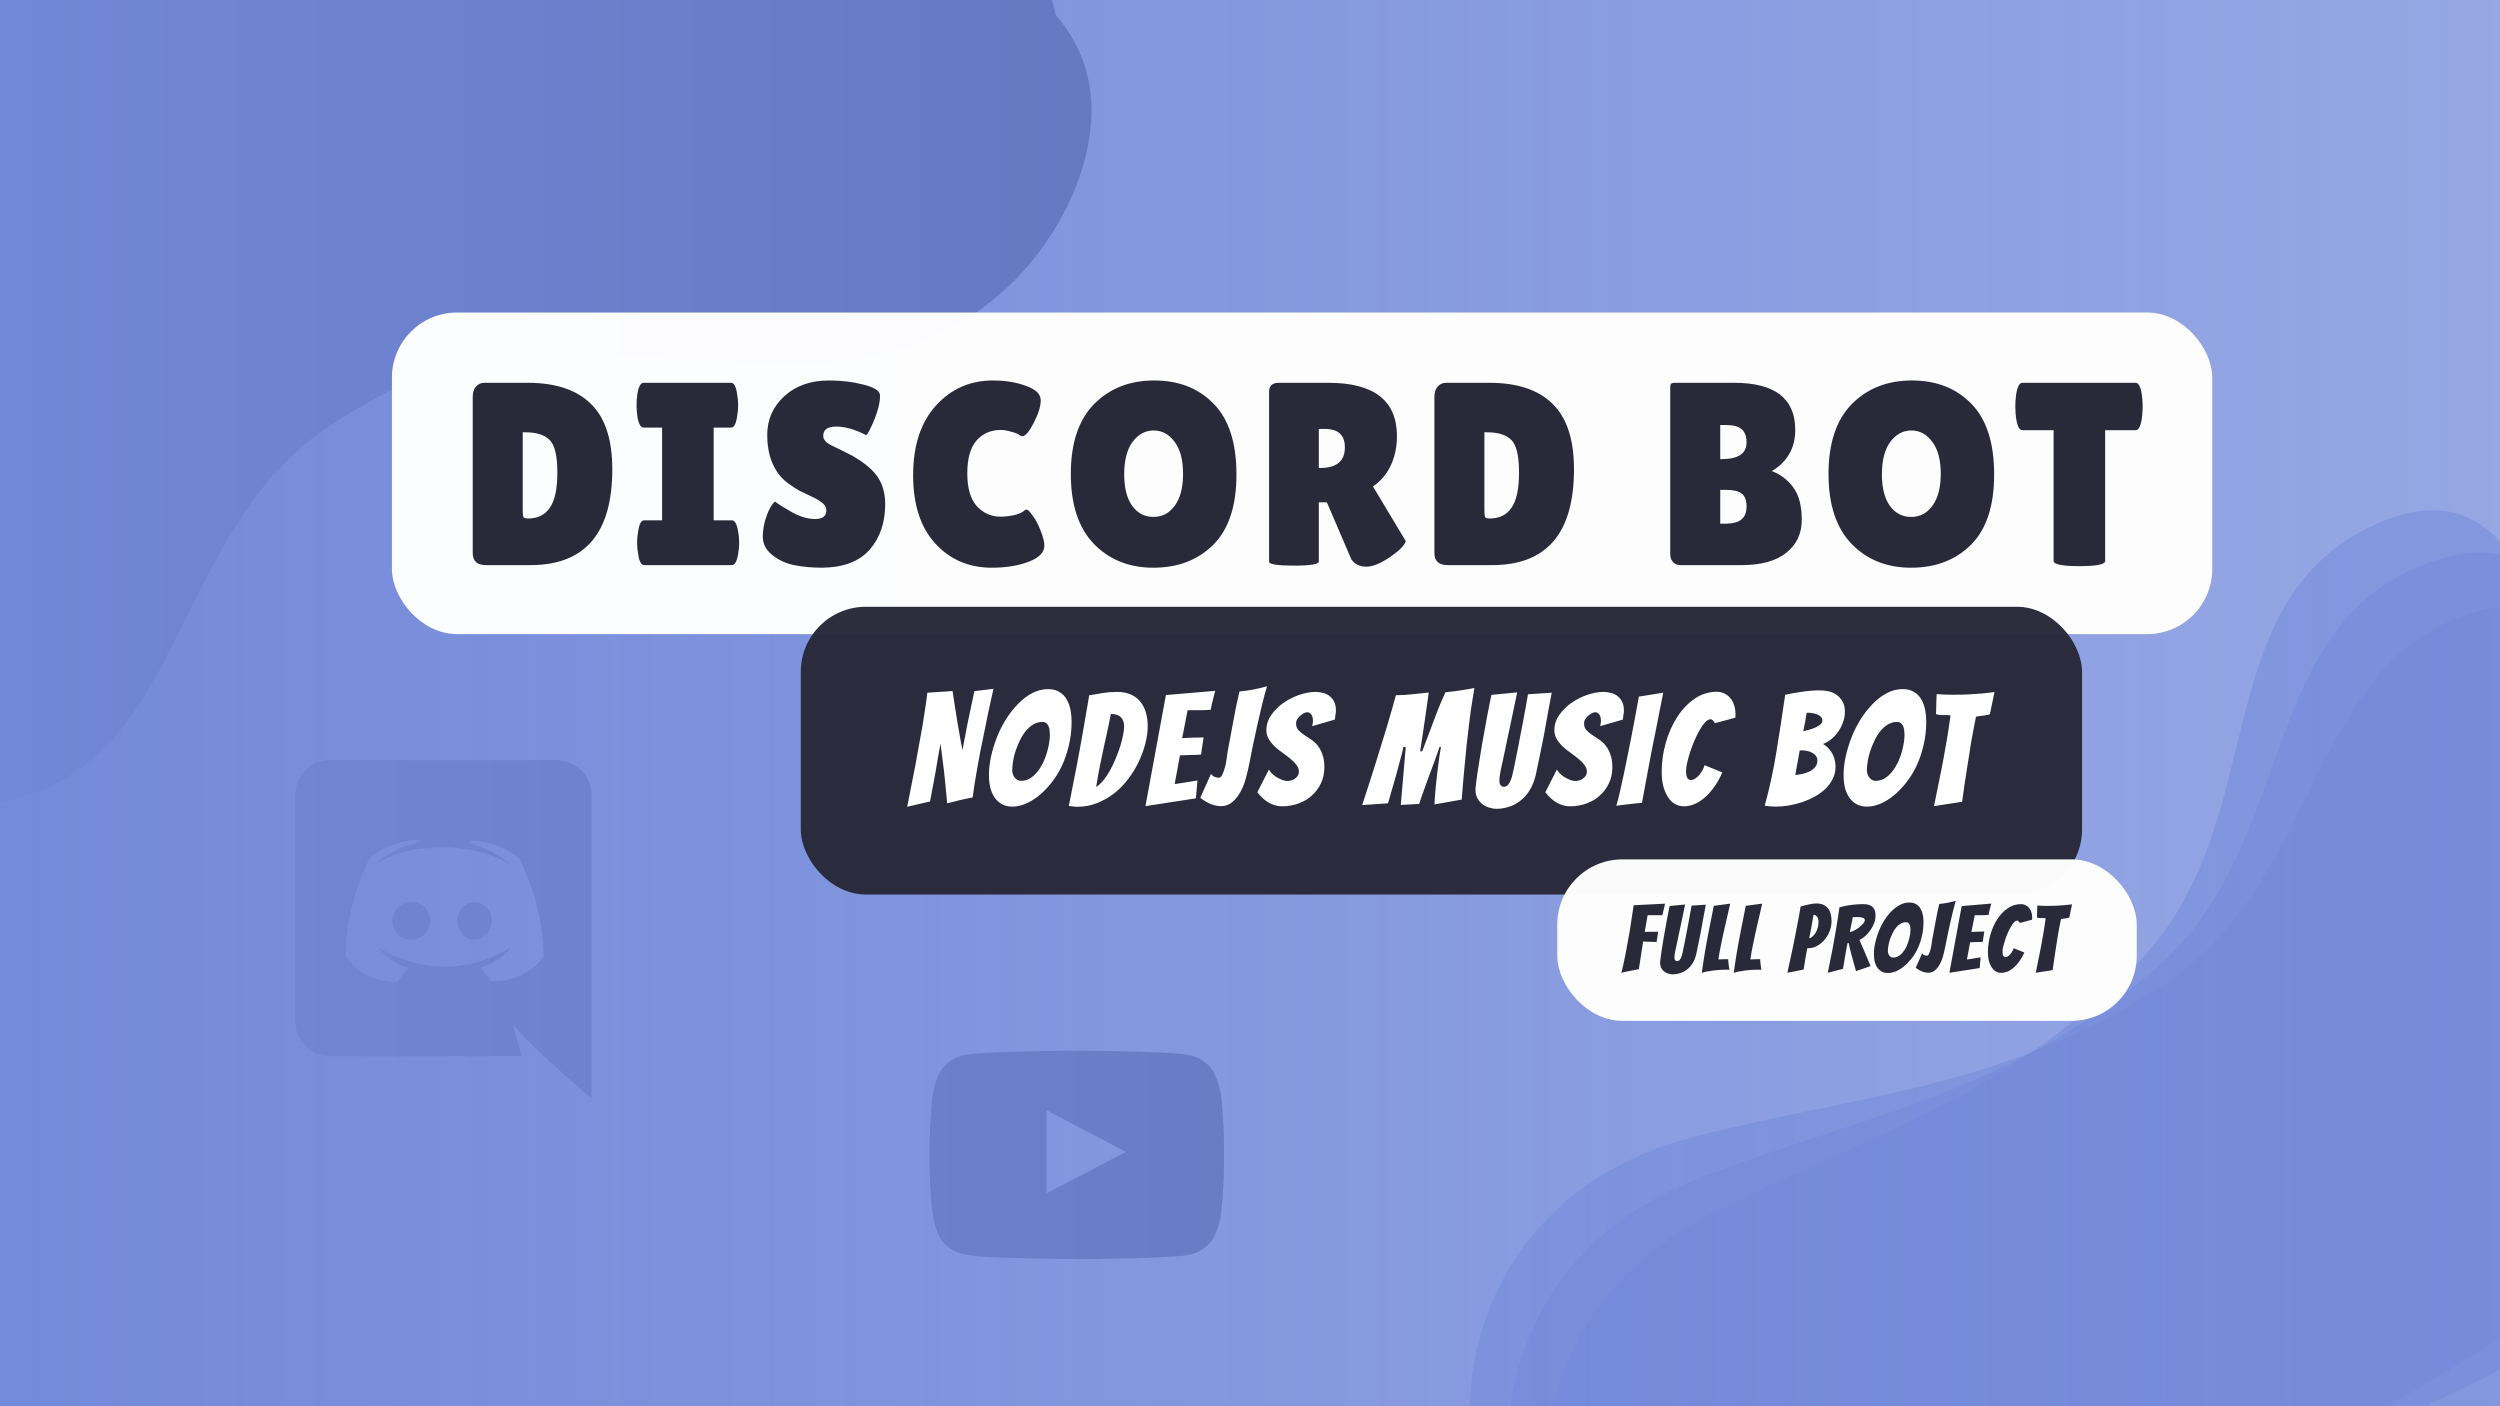 <svg width="1920" height="1080" viewBox="0 0 1920 1080" fill="none" xmlns="http://www.w3.org/2000/svg">
<rect x="0" y="0" width="1920" height="1080" fill="#808080" stroke="none"/>
<g clip-path="url(#clip0)">
<rect width="1920" height="1080" fill="white"/>
<path d="M1919.5 1080C1919.5 1080 2155.85 423.952 1919.5 465.5C1770.19 491.747 1789.01 673.23 1662 756C1536.8 837.587 1426.5 840 1298 874C1169.5 908 1129 1012.5 1129 1080C1129 1388.71 1919.5 1080 1919.5 1080Z" fill="#7289DA" fill-opacity="0.5"/>
<path d="M-2.954 2.204C-2.954 2.204 -239.307 658.253 -2.954 616.704C146.357 590.457 127.535 408.974 254.546 326.204C379.741 244.617 490.046 242.204 618.546 208.204C747.046 174.204 787.546 69.704 787.546 2.204C787.546 -306.505 -2.954 2.204 -2.954 2.204Z" fill="black"/>
<path d="M26.372 -35.053C26.372 -35.053 -282.729 590.022 -43.192 575.497C108.131 566.321 109.975 383.874 245.539 316.014C379.165 249.124 489.034 259.213 620.557 239.978C752.08 220.744 804.149 121.5 811.79 54.434C846.737 -252.291 26.372 -35.053 26.372 -35.053Z" fill="black"/>
<path d="M67.952 -75.976C67.952 -75.976 -325.134 499.998 -85.906 518.951C65.22 530.924 92.438 350.51 236.127 302.177C377.763 254.535 485.158 279.817 618.078 279.074C750.998 278.331 816.372 187.299 833.273 121.949C910.568 -176.927 67.952 -75.976 67.952 -75.976Z" fill="black"/>
<path d="M1944.42 1039.66C1944.42 1039.66 2104.99 361.075 1874.86 429.112C1729.48 472.093 1768.72 650.279 1651.9 746.895C1536.74 842.13 1427.42 857.014 1303.6 905.342C1179.77 953.67 1151.36 1062.08 1159 1129.15C1193.95 1435.87 1944.42 1039.66 1944.42 1039.66Z" fill="#7289DA" fill-opacity="0.5"/>
<path d="M1963.23 1000.14C1963.23 1000.14 2051.99 308.487 1830.23 400.207C1690.14 458.149 1747.8 631.256 1641.71 739.554C1537.14 846.305 1429.97 872.535 1311.88 933.541C1193.78 994.548 1176.86 1105.34 1191.47 1171.24C1258.29 1472.63 1963.23 1000.14 1963.23 1000.14Z" fill="#7289DA" fill-opacity="0.5"/>
<path d="M427.575 583.8H253.425C249.916 583.812 246.444 584.516 243.207 585.87C239.97 587.224 237.031 589.203 234.559 591.693C232.087 594.183 230.129 597.135 228.798 600.382C227.467 603.628 226.788 607.105 226.8 610.614V784.386C226.788 787.895 227.467 791.372 228.798 794.618C230.129 797.865 232.087 800.817 234.559 803.307C237.031 805.797 239.97 807.776 243.207 809.13C246.444 810.484 249.916 811.188 253.425 811.2H400.761L393.939 787.133L410.52 804.473L426.249 818.969L454.2 843.699V610.614C454.213 607.105 453.534 603.628 452.203 600.382C450.871 597.135 448.914 594.183 446.441 591.693C443.969 589.203 441.03 587.224 437.793 585.87C434.556 584.516 431.084 583.812 427.575 583.8ZM377.358 753.497C377.358 753.497 372.715 747.907 368.83 742.98C378.241 740.768 386.565 735.297 392.328 727.536C387.642 730.647 382.62 733.221 377.358 735.21C371.284 737.814 364.923 739.691 358.408 740.801C347.262 742.902 335.823 742.902 324.677 740.801C318.201 739.525 311.858 737.654 305.727 735.21C302.464 733.998 299.296 732.541 296.252 730.852L295.02 730.189H294.546C292.178 728.862 290.851 727.915 290.851 727.915C296.412 735.524 304.455 740.952 313.591 743.264L304.969 754.066C297.246 754.267 289.592 752.576 282.672 749.141C275.752 745.706 269.778 740.631 265.269 734.358C265.75 707.98 272.23 682.058 284.219 658.558C294.67 650.339 307.418 645.571 320.697 644.914L322.024 646.524C309.517 649.602 297.839 655.392 287.819 663.485C287.819 663.485 290.662 661.969 295.494 659.695C304.831 655.456 314.774 652.707 324.961 651.546H327.235C335.952 650.497 344.764 650.497 353.481 651.546C367.207 653.102 380.499 657.318 392.613 663.958C383.096 656.237 372.053 650.618 360.208 647.472L362.008 645.388C375.316 646.05 388.092 650.816 398.582 659.031C410.549 682.54 417.028 708.457 417.532 734.831C412.863 740.981 406.763 745.896 399.761 749.149C392.759 752.402 385.068 753.895 377.358 753.497Z" fill="#29293A"/>
<path d="M364.377 721.661C371.703 721.661 377.642 715.213 377.642 707.259C377.642 699.305 371.703 692.857 364.377 692.857C357.051 692.857 351.112 699.305 351.112 707.259C351.112 715.213 357.051 721.661 364.377 721.661Z" fill="#29293A"/>
<path d="M317.002 692.857C314.079 692.609 311.15 693.253 308.601 694.705C306.051 696.156 304.003 698.347 302.725 700.988C301.447 703.628 301.001 706.594 301.444 709.494C301.888 712.394 303.201 715.091 305.209 717.229C307.218 719.367 309.828 720.845 312.695 721.468C315.561 722.091 318.549 721.83 321.264 720.719C323.979 719.608 326.293 717.699 327.901 715.246C329.508 712.792 330.333 709.908 330.267 706.975C330.345 703.354 328.999 699.847 326.518 697.207C324.038 694.567 320.621 693.005 317.002 692.857Z" fill="#29293A"/>
<path fill-rule="evenodd" clip-rule="evenodd" d="M937.74 841.489C937.74 841.489 935.529 825.805 928.757 818.9C920.161 809.832 910.528 809.789 906.114 809.263C874.488 806.959 827.049 806.959 827.049 806.959H826.951C826.951 806.959 779.512 806.959 747.886 809.263C743.465 809.789 733.839 809.832 725.236 818.9C718.464 825.807 716.26 841.489 716.26 841.489C716.26 841.489 714 859.912 714 878.325V895.595C714 914.016 716.26 932.431 716.26 932.431C716.26 932.431 718.464 948.115 725.236 955.021C733.839 964.089 745.131 963.805 750.16 964.751C768.24 966.501 827 967.041 827 967.041C827 967.041 874.488 966.97 906.114 964.666C910.528 964.133 920.161 964.091 928.757 955.022C935.529 948.115 937.74 932.433 937.74 932.433C937.74 932.433 940 914.018 940 895.595V878.325C940 859.912 937.74 841.489 937.74 841.489ZM803.666 916.521L803.658 852.572L864.721 884.657L803.666 916.521Z" fill="#29293A"/>
<rect width="1920" height="1080" fill="url(#paint0_linear)"/>
<rect x="301" y="240" width="1398" height="247" rx="50" fill="white" fill-opacity="0.98"/>
<rect x="615" y="466" width="984" height="221" rx="50" fill="#29293A" fill-opacity="0.98"/>
<path d="M363.047 424.8V304.8C363.047 301.467 363.847 298.867 365.447 297C367.18 295 369.38 294 372.047 294H405.447C426.647 294 442.714 299.333 453.647 310C464.714 320.667 470.247 337.467 470.247 360.4C470.247 409.467 449.314 434 407.447 434H373.247C366.447 434 363.047 430.933 363.047 424.8ZM401.447 332V391.8C401.447 394.6 401.647 396.4 402.047 397.2C402.447 397.867 403.647 398.2 405.647 398.2C412.98 398.2 418.514 395.467 422.247 390C426.114 384.533 428.047 375.467 428.047 362.8C428.047 350 426.047 341.667 422.047 337.8C418.18 333.933 411.98 332 403.447 332H401.447ZM508.489 399.6V328.4H494.289C492.022 328.4 490.422 325.533 489.489 319.8C489.089 317 488.889 314.133 488.889 311.2C488.889 308.267 489.089 305.4 489.489 302.6C490.422 296.867 492.022 294 494.289 294H561.489C563.756 294 565.289 296.867 566.089 302.6C566.622 305.4 566.889 308.267 566.889 311.2C566.889 314.133 566.622 317 566.089 319.8C565.289 325.533 563.756 328.4 561.489 328.4H548.089V399.6H562.089C564.356 399.6 565.956 402.467 566.889 408.2C567.422 411 567.689 413.867 567.689 416.8C567.689 419.733 567.422 422.6 566.889 425.4C565.956 431.133 564.356 434 562.089 434H494.689C492.422 434 490.889 431.133 490.089 425.4C489.556 422.6 489.289 419.733 489.289 416.8C489.289 413.867 489.556 411 490.089 408.2C490.889 402.467 492.422 399.6 494.689 399.6H508.489ZM595.231 385.2C597.765 387.2 602.098 389.933 608.231 393.4C614.498 396.867 620.431 398.6 626.031 398.6C631.765 398.6 634.631 396.4 634.631 392C634.631 390 633.831 388.267 632.231 386.8C630.631 385.2 627.698 383.4 623.431 381.4C619.165 379.4 615.965 377.867 613.831 376.8C611.698 375.6 608.831 373.733 605.231 371.2C601.765 368.533 599.098 365.8 597.231 363C591.898 355.4 589.231 345.733 589.231 334C589.231 322.267 593.565 312.4 602.231 304.4C611.031 296.267 622.498 292.2 636.631 292.2C646.231 292.2 655.098 293.267 663.231 295.4C671.365 297.4 675.565 300.067 675.831 303.4C675.831 303.8 675.831 304.2 675.831 304.6C675.831 309.267 674.365 315.2 671.431 322.4C668.498 329.467 666.431 333.4 665.231 334.2C656.698 329.8 649.031 327.6 642.231 327.6C635.565 327.6 632.231 330 632.231 334.8C632.231 337.733 634.698 340.333 639.631 342.6C640.698 343.133 642.231 343.867 644.231 344.8C646.231 345.733 648.498 346.867 651.031 348.2C653.698 349.4 656.498 351 659.431 353C662.498 354.867 665.765 357.4 669.231 360.6C676.298 367.267 679.831 376.067 679.831 387C679.831 401.267 675.898 412.933 668.031 422C660.165 431.067 648.031 435.733 631.631 436C623.631 436 616.365 435.333 609.831 434C603.431 432.667 597.831 430.067 593.031 426.2C588.231 422.333 585.831 417.667 585.831 412.2C585.831 406.733 586.831 401.333 588.831 396C590.831 390.533 592.965 386.933 595.231 385.2ZM762.481 292.2C772.215 292.2 780.748 293.6 788.081 296.4C795.548 299.067 799.281 302.733 799.281 307.4C799.281 312.067 797.481 317.867 793.881 324.8C790.415 331.6 787.481 335 785.081 335C784.415 335 783.615 334.667 782.681 334C781.881 333.2 779.881 332.4 776.681 331.6C773.615 330.667 770.948 330.2 768.681 330.2C760.948 330.2 754.681 332.933 749.881 338.4C745.215 343.867 742.881 352.267 742.881 363.6C742.881 374.8 745.281 383.133 750.081 388.6C755.015 394.067 761.215 396.8 768.681 396.8C771.748 396.8 775.148 396.4 778.881 395.6C782.748 394.667 785.481 393.4 787.081 391.8C787.348 391.533 787.881 391.4 788.681 391.4C789.481 391.4 790.948 392.933 793.081 396C795.348 398.933 797.415 402.867 799.281 407.8C801.148 412.6 802.081 416.333 802.081 419C802.081 424.2 798.081 428.333 790.081 431.4C782.081 434.467 772.615 436 761.681 436C744.081 436 729.615 429.8 718.281 417.4C706.948 405 701.281 387.533 701.281 365C701.281 342.333 707.081 324.533 718.681 311.6C730.415 298.667 745.015 292.2 762.481 292.2ZM885.791 436C867.124 436 851.857 429.867 839.991 417.6C828.257 405.333 822.391 387.467 822.391 364C822.391 340.4 828.324 322.533 840.191 310.4C852.191 298.267 867.591 292.2 886.391 292.2C905.324 292.2 920.591 298.2 932.191 310.2C943.791 322.067 949.591 340.133 949.591 364.4C949.591 388.533 943.657 406.533 931.791 418.4C919.924 430.133 904.591 436 885.791 436ZM885.991 330.6C879.591 330.6 874.191 333.533 869.791 339.4C865.524 345.267 863.391 353.533 863.391 364.2C863.391 374.733 865.457 382.867 869.591 388.6C873.724 394.2 879.124 397 885.791 397C892.591 397 898.057 394.133 902.191 388.4C906.457 382.667 908.591 374.467 908.591 363.8C908.591 353.133 906.391 344.933 901.991 339.2C897.724 333.467 892.391 330.6 885.991 330.6ZM1012.85 431.2C1012.85 433.333 1006.52 434.4 993.848 434.4C981.048 434.4 974.648 433.4 974.648 431.4V301C974.648 296.333 977.115 294 982.048 294H1020.25C1055.32 294 1072.85 307.667 1072.85 335C1072.85 343.267 1071.25 350.8 1068.05 357.6C1064.85 364.267 1060.32 369.6 1054.45 373.6L1079.65 415.6C1078.58 418.8 1075.12 422.467 1069.25 426.6C1061.25 432.333 1054.65 435.2 1049.45 435.2C1044.25 435.2 1040.38 433.333 1037.85 429.6L1019.05 385.8H1012.85V431.2ZM1012.85 329.4V359.4H1013.85C1026.52 359.4 1032.85 354.133 1032.85 343.6C1032.85 338.8 1031.58 335.267 1029.05 333C1026.65 330.6 1022.65 329.4 1017.05 329.4H1012.85ZM1101.62 424.8V304.8C1101.62 301.467 1102.42 298.867 1104.02 297C1105.75 295 1107.95 294 1110.62 294H1144.02C1165.22 294 1181.28 299.333 1192.22 310C1203.28 320.667 1208.82 337.467 1208.82 360.4C1208.82 409.467 1187.88 434 1146.02 434H1111.82C1105.02 434 1101.62 430.933 1101.62 424.8ZM1140.02 332V391.8C1140.02 394.6 1140.22 396.4 1140.62 397.2C1141.02 397.867 1142.22 398.2 1144.22 398.2C1151.55 398.2 1157.08 395.467 1160.82 390C1164.68 384.533 1166.62 375.467 1166.62 362.8C1166.62 350 1164.62 341.667 1160.62 337.8C1156.75 333.933 1150.55 332 1142.02 332H1140.02ZM1378.75 330.2C1378.75 344.067 1372.75 354.6 1360.75 361.8C1367.29 364.2 1372.75 368.333 1377.15 374.2C1381.55 380.067 1383.75 388.4 1383.75 399.2C1383.75 409.867 1379.75 418.333 1371.75 424.6C1363.89 430.867 1352.55 434 1337.75 434H1290.55C1288.29 434 1286.42 433.267 1284.95 431.8C1283.49 430.2 1282.75 428.133 1282.75 425.6V297.6C1282.75 296.133 1282.95 295.2 1283.35 294.8C1283.89 294.267 1284.89 294 1286.35 294H1331.95C1363.15 294 1378.75 306.067 1378.75 330.2ZM1321.15 326.4V352.6H1322.15C1334.95 352.6 1341.35 348.333 1341.35 339.8C1341.35 335.133 1340.09 331.733 1337.55 329.6C1335.15 327.467 1331.09 326.4 1325.35 326.4H1321.15ZM1321.15 376.2V402.2H1324.75C1330.49 402.2 1334.69 401.133 1337.35 399C1340.02 396.867 1341.35 393.467 1341.35 388.8C1341.35 384.133 1340.09 380.867 1337.55 379C1335.15 377.133 1331.09 376.2 1325.35 376.2H1321.15ZM1467.7 436C1449.04 436 1433.77 429.867 1421.9 417.6C1410.17 405.333 1404.3 387.467 1404.3 364C1404.3 340.4 1410.24 322.533 1422.1 310.4C1434.1 298.267 1449.5 292.2 1468.3 292.2C1487.24 292.2 1502.5 298.2 1514.1 310.2C1525.7 322.067 1531.5 340.133 1531.5 364.4C1531.5 388.533 1525.57 406.533 1513.7 418.4C1501.84 430.133 1486.5 436 1467.7 436ZM1467.9 330.6C1461.5 330.6 1456.1 333.533 1451.7 339.4C1447.44 345.267 1445.3 353.533 1445.3 364.2C1445.3 374.733 1447.37 382.867 1451.5 388.6C1455.64 394.2 1461.04 397 1467.7 397C1474.5 397 1479.97 394.133 1484.1 388.4C1488.37 382.667 1490.5 374.467 1490.5 363.8C1490.5 353.133 1488.3 344.933 1483.9 339.2C1479.64 333.467 1474.3 330.6 1467.9 330.6ZM1616.76 430.8C1616.76 433.467 1610.16 434.8 1596.96 434.8C1583.76 434.8 1577.16 433.467 1577.16 430.8V330.4H1553.16C1550.9 330.4 1549.3 327.333 1548.36 321.2C1547.96 318.267 1547.76 315.267 1547.76 312.2C1547.76 309.133 1547.96 306.133 1548.36 303.2C1549.3 297.067 1550.9 294 1553.16 294H1640.16C1642.43 294 1644.03 297.067 1644.96 303.2C1645.36 306.133 1645.56 309.133 1645.56 312.2C1645.56 315.267 1645.36 318.267 1644.96 321.2C1644.03 327.333 1642.43 330.4 1640.16 330.4H1616.76V430.8Z" fill="#29293A"/>
<path d="M696.732 619.6C698.972 608.32 701.132 597.32 703.212 586.6C704.012 582.12 704.852 577.44 705.732 572.56C706.692 567.6 707.572 562.76 708.372 558.04C709.172 553.24 709.892 548.64 710.532 544.24C711.252 539.76 711.812 535.68 712.212 532C714.692 531.84 717.092 531.68 719.412 531.52C721.492 531.36 723.612 531.24 725.772 531.16C727.932 531 729.852 530.84 731.532 530.68C732.572 536.84 733.492 542.72 734.292 548.32C734.692 550.72 735.092 553.24 735.492 555.88C735.972 558.44 736.412 560.92 736.812 563.32C737.212 565.72 737.612 568.04 738.012 570.28C738.412 572.44 738.812 574.36 739.212 576.04C739.532 574.36 739.892 572.44 740.292 570.28C740.692 568.04 741.132 565.72 741.612 563.32C742.092 560.84 742.572 558.32 743.052 555.76C743.612 553.2 744.132 550.72 744.612 548.32C745.812 542.72 747.052 536.88 748.332 530.8L762.972 529C760.252 541 757.852 552.36 755.772 563.08C754.812 567.72 753.852 572.4 752.892 577.12C752.012 581.84 751.172 586.4 750.372 590.8C749.572 595.2 748.892 599.28 748.332 603.04C747.772 606.72 747.332 609.84 747.012 612.4C746.772 612.4 745.812 612.6 744.132 613C742.532 613.32 740.652 613.72 738.492 614.2C736.412 614.68 734.292 615.2 732.132 615.76C730.052 616.24 728.492 616.64 727.452 616.96C726.892 610.48 726.292 604.32 725.652 598.48C725.412 596 725.132 593.44 724.812 590.8C724.492 588.16 724.172 585.64 723.852 583.24C723.612 580.84 723.332 578.6 723.012 576.52C722.772 574.36 722.532 572.56 722.292 571.12C722.052 572.56 721.732 574.32 721.332 576.4C720.932 578.48 720.532 580.72 720.132 583.12C719.732 585.44 719.332 587.88 718.932 590.44C718.532 592.92 718.092 595.36 717.612 597.76C716.572 603.44 715.452 609.36 714.252 615.52L696.732 619.6ZM822.987 554.08C822.987 560.64 822.267 566.84 820.827 572.68C819.467 578.44 817.627 583.76 815.307 588.64C812.987 593.44 810.267 597.76 807.147 601.6C804.107 605.36 800.907 608.6 797.547 611.32C794.187 613.96 790.787 616 787.347 617.44C783.907 618.8 780.627 619.48 777.507 619.48C774.867 619.48 772.467 619 770.307 618.04C768.147 617 766.267 615.52 764.667 613.6C763.067 611.6 761.787 609.08 760.827 606.04C759.947 602.92 759.507 599.2 759.507 594.88C759.507 590.4 760.067 585.68 761.187 580.72C762.307 575.76 763.827 570.84 765.747 565.96C767.667 561.08 770.027 556.44 772.827 552.04C775.627 547.64 778.707 543.76 782.067 540.4C785.427 536.96 789.027 534.24 792.867 532.24C796.707 530.24 800.707 529.24 804.867 529.24C808.467 529.24 811.427 530 813.747 531.52C816.147 532.96 817.987 534.88 819.267 537.28C820.627 539.6 821.587 542.24 822.147 545.2C822.707 548.16 822.987 551.12 822.987 554.08ZM777.387 591.76C777.387 592.64 777.547 593.56 777.867 594.52C778.187 595.48 778.627 596.32 779.187 597.04C779.747 597.76 780.427 598.4 781.227 598.96C782.107 599.44 783.027 599.68 783.987 599.68C787.587 599.68 790.787 598.44 793.587 595.96C796.387 593.48 798.707 590.44 800.547 586.84C802.387 583.24 803.787 579.4 804.747 575.32C805.787 571.24 806.307 567.52 806.307 564.16C806.307 563.2 806.227 562.16 806.067 561.04C805.987 559.92 805.747 558.88 805.347 557.92C805.027 556.96 804.467 556.16 803.667 555.52C802.947 554.8 801.947 554.44 800.667 554.44C798.107 554.44 795.747 555.08 793.587 556.36C791.427 557.64 789.467 559.36 787.707 561.52C786.027 563.6 784.547 566 783.267 568.72C781.987 571.36 780.867 574.08 779.907 576.88C779.027 579.6 778.387 582.28 777.987 584.92C777.587 587.56 777.387 589.84 777.387 591.76ZM881.446 557.68C881.446 561.84 880.846 566.28 879.646 571C878.446 575.64 876.766 580.28 874.606 584.92C872.446 589.48 869.766 593.88 866.566 598.12C863.446 602.28 859.886 605.96 855.886 609.16C851.886 612.28 847.486 614.8 842.686 616.72C837.966 618.64 832.926 619.6 827.566 619.6C826.446 619.6 825.326 619.52 824.206 619.36C823.086 619.28 821.966 619.16 820.846 619C823.006 607.96 825.126 597.2 827.206 586.72C828.006 582.32 828.846 577.76 829.726 573.04C830.606 568.24 831.446 563.52 832.246 558.88C833.046 554.24 833.806 549.8 834.526 545.56C835.326 541.32 835.966 537.48 836.446 534.04C839.886 533.4 843.366 532.8 846.886 532.24C850.406 531.68 854.006 531.4 857.686 531.4C862.006 531.4 865.646 532.08 868.606 533.44C871.646 534.8 874.086 536.68 875.926 539.08C877.846 541.48 879.246 544.28 880.126 547.48C881.006 550.68 881.446 554.08 881.446 557.68ZM853.126 548.32C852.246 553.04 851.326 557.56 850.366 561.88C849.406 566.2 848.446 570.56 847.486 574.96C846.526 579.36 845.566 583.96 844.606 588.76C843.646 593.56 842.726 598.8 841.846 604.48C843.766 603.2 845.606 601.48 847.366 599.32C849.206 597.08 850.926 594.52 852.526 591.64C854.126 588.76 855.566 585.72 856.846 582.52C858.206 579.32 859.366 576.2 860.326 573.16C861.286 570.12 862.006 567.28 862.486 564.64C863.046 562 863.326 559.72 863.326 557.8C863.326 554.84 862.486 552.52 860.806 550.84C859.206 549.16 856.646 548.32 853.126 548.32ZM879.695 619.12L895.415 533.8L933.335 530.56C932.775 532.32 932.295 534.12 931.895 535.96C931.495 537.48 931.095 539.08 930.695 540.76C930.375 542.36 930.095 543.8 929.855 545.08C929.055 545.16 927.895 545.24 926.375 545.32C924.935 545.32 923.375 545.36 921.695 545.44C920.015 545.44 918.295 545.44 916.535 545.44C914.855 545.44 913.375 545.44 912.095 545.44L907.895 566.92C910.375 566.76 912.695 566.64 914.855 566.56C916.615 566.48 918.415 566.44 920.255 566.44C922.095 566.44 923.455 566.4 924.335 566.32C924.015 568.56 923.695 570.76 923.375 572.92C923.135 575.08 922.815 577.28 922.415 579.52C921.615 579.6 920.295 579.68 918.455 579.76C916.695 579.76 914.895 579.8 913.055 579.88C910.975 579.96 908.695 580.04 906.215 580.12L902.135 602.2L919.655 599.44L918.455 613.12L879.695 619.12ZM959.354 587.08C958.634 590.6 957.754 594.28 956.714 598.12C955.674 601.88 954.274 605.32 952.514 608.44C950.834 611.48 948.754 614.04 946.274 616.12C943.874 618.12 940.994 619.12 937.634 619.12C935.394 619.12 932.954 618.64 930.314 617.68C927.754 616.72 924.914 615.08 921.794 612.76L930.074 594.28C930.474 595.08 931.234 595.8 932.354 596.44C933.554 597 934.834 597.28 936.194 597.28C937.154 597.28 937.994 596.48 938.714 594.88C939.514 593.28 940.194 591.44 940.754 589.36C941.314 587.2 941.754 585 942.074 582.76C942.394 580.52 942.634 578.72 942.794 577.36C944.314 569.6 945.754 561.88 947.114 554.2C948.474 546.44 950.074 538.72 951.914 531.04C955.514 530.72 959.034 530.24 962.474 529.6C965.994 528.88 969.514 528.04 973.034 527.08C971.834 531.16 970.594 535.8 969.314 541C968.034 546.2 966.794 551.52 965.594 556.96C964.394 562.4 963.234 567.76 962.114 573.04C961.074 578.24 960.154 582.92 959.354 587.08ZM1017.11 589.36C1017.11 593.84 1016.23 597.92 1014.47 601.6C1012.79 605.2 1010.47 608.32 1007.51 610.96C1004.63 613.6 1001.19 615.64 997.189 617.08C993.269 618.52 989.029 619.24 984.469 619.24C981.269 619.24 978.069 618.4 974.869 616.72C971.669 614.96 968.589 612.2 965.629 608.44L974.509 591.04C975.069 592.08 975.909 593.16 977.029 594.28C978.149 595.32 979.389 596.24 980.749 597.04C982.189 597.84 983.589 598.52 984.949 599.08C986.389 599.56 987.669 599.8 988.789 599.8C989.749 599.8 990.749 599.64 991.789 599.32C992.829 599 993.789 598.52 994.669 597.88C995.549 597.24 996.229 596.52 996.709 595.72C997.269 594.84 997.549 593.84 997.549 592.72C997.549 590.8 996.909 589.04 995.629 587.44C994.429 585.76 992.909 584.2 991.069 582.76C989.229 581.24 987.229 579.72 985.069 578.2C982.909 576.68 980.909 575.08 979.069 573.4C977.309 571.72 975.789 569.84 974.509 567.76C973.229 565.68 972.589 563.36 972.589 560.8C972.589 556.64 973.829 552.76 976.309 549.16C978.789 545.56 981.869 542.48 985.549 539.92C989.309 537.28 993.389 535.2 997.789 533.68C1002.19 532.16 1006.35 531.4 1010.27 531.4C1012.43 531.4 1014.47 531.68 1016.39 532.24C1018.31 532.72 1019.95 533.56 1021.31 534.76C1022.75 535.88 1023.87 537.32 1024.67 539.08C1025.55 540.84 1025.99 543.04 1025.99 545.68C1025.99 546.8 1025.87 547.92 1025.63 549.04C1025.47 550.16 1025.31 551.36 1025.15 552.64L1007.75 557.68C1007.91 557.04 1008.03 556.4 1008.11 555.76C1008.27 555.12 1008.35 554.48 1008.35 553.84C1008.35 551.44 1007.91 549.72 1007.03 548.68C1006.23 547.56 1005.15 547 1003.79 547C1003.15 547 1002.35 547.24 1001.39 547.72C1000.51 548.2 999.589 548.84 998.629 549.64C997.749 550.36 996.989 551.24 996.349 552.28C995.709 553.32 995.389 554.44 995.389 555.64C995.389 557.56 995.909 559.16 996.949 560.44C998.069 561.72 999.429 562.92 1001.03 564.04C1002.63 565.16 1004.35 566.32 1006.19 567.52C1008.11 568.64 1009.87 570.12 1011.47 571.96C1013.07 573.8 1014.39 576.12 1015.43 578.92C1016.55 581.64 1017.11 585.12 1017.11 589.36ZM1046.15 618.28C1049.67 607.64 1053.03 597.2 1056.23 586.96C1057.59 582.64 1058.99 578.12 1060.43 573.4C1061.87 568.68 1063.31 564 1064.75 559.36C1066.19 554.72 1067.51 550.24 1068.71 545.92C1069.99 541.6 1071.11 537.6 1072.07 533.92C1076.47 533.92 1080.63 533.68 1084.55 533.2C1088.47 532.72 1092.71 532.28 1097.27 531.88C1097.03 533.64 1096.75 535.64 1096.43 537.88C1096.19 540.04 1095.87 542.32 1095.47 544.72C1095.15 547.12 1094.79 549.6 1094.39 552.16C1093.99 554.72 1093.51 558 1092.95 562C1092.39 566 1091.63 571 1090.67 577H1092.23C1094.55 570.92 1096.47 565.88 1097.99 561.88C1099.51 557.8 1100.75 554.48 1101.71 551.92C1102.67 549.36 1103.63 546.88 1104.59 544.48C1105.63 542 1106.59 539.68 1107.47 537.52C1108.43 535.28 1109.31 533.32 1110.11 531.64C1112.11 531.48 1113.99 531.28 1115.75 531.04C1117.51 530.8 1119.27 530.56 1121.03 530.32C1122.79 530 1124.55 529.72 1126.31 529.48C1128.15 529.16 1130.15 528.8 1132.31 528.4C1131.51 533.04 1130.75 537.8 1130.03 542.68C1129.31 547.56 1128.67 552.44 1128.11 557.32C1127.55 562.12 1126.99 566.88 1126.43 571.6C1125.95 576.32 1125.51 580.8 1125.11 585.04C1124.15 594.96 1123.31 604.64 1122.59 614.08L1101.71 617.8C1101.71 617.4 1101.75 616.32 1101.83 614.56C1101.99 612.8 1102.15 610.64 1102.31 608.08C1102.55 605.52 1102.83 602.68 1103.15 599.56C1103.55 596.44 1103.91 593.32 1104.23 590.2C1104.63 587.08 1105.03 584.08 1105.43 581.2C1105.83 578.24 1106.23 575.72 1106.63 573.64H1105.55C1104.43 577 1103.19 580.56 1101.83 584.32C1100.47 588 1099.07 591.76 1097.63 595.6C1096.27 599.44 1094.91 603.2 1093.55 606.88C1092.19 610.56 1090.99 614.08 1089.95 617.44C1087.15 617.52 1084.75 617.64 1082.75 617.8C1080.75 617.88 1078.43 618 1075.79 618.16L1079.63 573.64H1077.83C1077.67 574.68 1077.27 576.44 1076.63 578.92C1075.99 581.32 1075.23 584.12 1074.35 587.32C1073.55 590.44 1072.67 593.72 1071.71 597.16C1070.75 600.52 1069.83 603.68 1068.95 606.64C1068.15 609.52 1067.47 611.92 1066.91 613.84C1066.35 615.68 1066.03 616.72 1065.95 616.96L1046.15 618.28ZM1179.37 595.6C1178.25 600.16 1176.65 604.04 1174.57 607.24C1172.57 610.44 1170.17 613.08 1167.37 615.16C1164.65 617.24 1161.73 618.76 1158.61 619.72C1155.49 620.68 1152.37 621.16 1149.25 621.16C1147.41 621.16 1145.53 620.84 1143.61 620.2C1141.69 619.64 1139.97 618.76 1138.45 617.56C1136.93 616.36 1135.65 614.84 1134.61 613C1133.65 611.16 1133.17 609 1133.17 606.52C1133.17 606.2 1133.17 605.88 1133.17 605.56C1133.17 605.24 1133.21 604.92 1133.29 604.6C1133.61 601.32 1134.13 597.36 1134.85 592.72C1135.57 588.08 1136.33 583.24 1137.13 578.2C1137.93 573.16 1138.81 568.12 1139.77 563.08C1140.73 557.96 1141.57 553.32 1142.29 549.16C1143.09 545 1143.77 541.56 1144.33 538.84C1144.89 536.04 1145.25 534.32 1145.41 533.68C1147.09 533.52 1149.09 533.32 1151.41 533.08C1153.73 532.84 1155.89 532.64 1157.89 532.48C1160.37 532.24 1162.81 532 1165.21 531.76C1163.13 541.44 1161.29 550.2 1159.69 558.04C1158.97 561.4 1158.25 564.76 1157.53 568.12C1156.89 571.48 1156.25 574.56 1155.61 577.36C1155.05 580.16 1154.53 582.6 1154.05 584.68C1153.65 586.68 1153.29 588.32 1152.97 589.6C1152.73 590.88 1152.41 592.52 1152.01 594.52C1151.69 596.44 1151.53 598.2 1151.53 599.8C1151.53 601.08 1151.85 602.16 1152.49 603.04C1153.13 603.84 1153.93 604.24 1154.89 604.24C1156.25 604.24 1157.37 603.72 1158.25 602.68C1159.13 601.56 1159.85 600.24 1160.41 598.72C1161.05 597.2 1161.49 595.68 1161.73 594.16C1162.05 592.56 1162.33 591.32 1162.57 590.44C1163.05 588.12 1163.57 585.56 1164.13 582.76C1164.77 579.88 1165.37 576.92 1165.93 573.88C1166.57 570.76 1167.17 567.6 1167.73 564.4C1168.37 561.2 1168.97 558.08 1169.53 555.04C1170.89 548 1172.21 540.72 1173.49 533.2L1191.73 532C1191.73 532 1191.53 533.04 1191.13 535.12C1190.73 537.2 1190.21 539.96 1189.57 543.4C1188.93 546.84 1188.21 550.76 1187.41 555.16C1186.69 559.56 1185.85 564.16 1184.89 568.96C1183.93 573.68 1182.97 578.36 1182.01 583C1181.13 587.56 1180.25 591.76 1179.37 595.6ZM1238.28 589.36C1238.28 593.84 1237.4 597.92 1235.64 601.6C1233.96 605.2 1231.64 608.32 1228.68 610.96C1225.8 613.6 1222.36 615.64 1218.36 617.08C1214.44 618.52 1210.2 619.24 1205.64 619.24C1202.44 619.24 1199.24 618.4 1196.04 616.72C1192.84 614.96 1189.76 612.2 1186.8 608.44L1195.68 591.04C1196.24 592.08 1197.08 593.16 1198.2 594.28C1199.32 595.32 1200.56 596.24 1201.92 597.04C1203.36 597.84 1204.76 598.52 1206.12 599.08C1207.56 599.56 1208.84 599.8 1209.96 599.8C1210.92 599.8 1211.92 599.64 1212.96 599.32C1214 599 1214.96 598.52 1215.84 597.88C1216.72 597.24 1217.4 596.52 1217.88 595.72C1218.44 594.84 1218.72 593.84 1218.72 592.72C1218.72 590.8 1218.08 589.04 1216.8 587.44C1215.6 585.76 1214.08 584.2 1212.24 582.76C1210.4 581.24 1208.4 579.72 1206.24 578.2C1204.08 576.68 1202.08 575.08 1200.24 573.4C1198.48 571.72 1196.96 569.84 1195.68 567.76C1194.4 565.68 1193.76 563.36 1193.76 560.8C1193.76 556.64 1195 552.76 1197.48 549.16C1199.96 545.56 1203.04 542.48 1206.72 539.92C1210.48 537.28 1214.56 535.2 1218.96 533.68C1223.36 532.16 1227.52 531.4 1231.44 531.4C1233.6 531.4 1235.64 531.68 1237.56 532.24C1239.48 532.72 1241.12 533.56 1242.48 534.76C1243.92 535.88 1245.04 537.32 1245.84 539.08C1246.72 540.84 1247.16 543.04 1247.16 545.68C1247.16 546.8 1247.04 547.92 1246.8 549.04C1246.64 550.16 1246.48 551.36 1246.32 552.64L1228.92 557.68C1229.08 557.04 1229.2 556.4 1229.28 555.76C1229.44 555.12 1229.52 554.48 1229.52 553.84C1229.52 551.44 1229.08 549.72 1228.2 548.68C1227.4 547.56 1226.32 547 1224.96 547C1224.32 547 1223.52 547.24 1222.56 547.72C1221.68 548.2 1220.76 548.84 1219.8 549.64C1218.92 550.36 1218.16 551.24 1217.52 552.28C1216.88 553.32 1216.56 554.44 1216.56 555.64C1216.56 557.56 1217.08 559.16 1218.12 560.44C1219.24 561.72 1220.6 562.92 1222.2 564.04C1223.8 565.16 1225.52 566.32 1227.36 567.52C1229.28 568.64 1231.04 570.12 1232.64 571.96C1234.24 573.8 1235.56 576.12 1236.6 578.92C1237.72 581.64 1238.28 585.12 1238.28 589.36ZM1261.04 616.6C1260.32 616.6 1258.92 616.72 1256.84 616.96C1254.76 617.12 1252.6 617.36 1250.36 617.68C1248.12 617.92 1246.08 618.16 1244.24 618.4C1242.48 618.64 1241.52 618.8 1241.36 618.88C1242.32 615.44 1243.28 611.64 1244.24 607.48C1245.2 603.24 1246.16 598.84 1247.12 594.28C1248.16 589.64 1249.12 584.96 1250 580.24C1250.96 575.52 1251.88 570.96 1252.76 566.56C1254.76 556.32 1256.72 545.8 1258.64 535L1277.36 532C1275.28 542.72 1273.2 553.24 1271.12 563.56C1270.24 567.96 1269.32 572.52 1268.36 577.24C1267.48 581.96 1266.6 586.64 1265.72 591.28C1264.92 595.92 1264.08 600.44 1263.2 604.84C1262.4 609.16 1261.68 613.08 1261.04 616.6ZM1322.75 593.2C1320.83 597.6 1318.67 601.44 1316.27 604.72C1313.95 607.92 1311.47 610.64 1308.83 612.88C1306.27 615.04 1303.67 616.64 1301.03 617.68C1298.39 618.72 1295.83 619.24 1293.35 619.24C1290.87 619.24 1288.59 618.68 1286.51 617.56C1284.51 616.44 1282.75 614.76 1281.23 612.52C1279.71 610.28 1278.47 607.52 1277.51 604.24C1276.63 600.96 1276.19 597.12 1276.19 592.72C1276.19 585.2 1277.23 577.8 1279.31 570.52C1281.39 563.16 1284.31 556.56 1288.07 550.72C1291.83 544.88 1296.27 540.2 1301.39 536.68C1306.59 533.08 1312.31 531.28 1318.55 531.28C1320.47 531.28 1322.31 531.68 1324.07 532.48C1325.83 533.28 1327.35 534.4 1328.63 535.84C1329.91 537.28 1330.91 539.04 1331.63 541.12C1332.43 543.2 1332.83 545.52 1332.83 548.08C1332.83 548.56 1332.83 549.08 1332.83 549.64C1332.83 550.12 1332.79 550.64 1332.71 551.2L1316.99 555.4C1316.03 553.4 1314.91 552.4 1313.63 552.4C1312.35 552.4 1310.99 553.16 1309.55 554.68C1308.19 556.12 1306.83 558.04 1305.47 560.44C1304.11 562.76 1302.79 565.4 1301.51 568.36C1300.23 571.24 1299.11 574.16 1298.15 577.12C1297.19 580.08 1296.39 582.92 1295.75 585.64C1295.19 588.28 1294.91 590.44 1294.91 592.12C1294.91 594.68 1295.23 596.48 1295.87 597.52C1296.59 598.56 1297.51 599.08 1298.63 599.08C1299.51 599.08 1300.51 598.76 1301.63 598.12C1302.75 597.4 1303.79 596.52 1304.75 595.48C1305.71 594.36 1306.59 593.12 1307.39 591.76C1308.19 590.4 1308.75 589.04 1309.07 587.68L1322.75 593.2ZM1409.67 588.88C1409.67 592.16 1408.99 595.2 1407.63 598C1406.27 600.8 1404.43 603.36 1402.11 605.68C1399.79 607.92 1397.07 609.92 1393.95 611.68C1390.91 613.36 1387.67 614.8 1384.23 616C1380.87 617.12 1377.39 618 1373.79 618.64C1370.27 619.2 1366.87 619.48 1363.59 619.48C1360.63 619.48 1357.87 619.24 1355.31 618.76C1359.15 604.76 1362.19 590.68 1364.43 576.52C1366.75 562.28 1368.95 547.96 1371.03 533.56C1375.19 532.68 1379.51 531.92 1383.99 531.28C1388.47 530.56 1393.11 530.2 1397.91 530.2C1399.91 530.2 1402.03 530.44 1404.27 530.92C1406.51 531.4 1408.55 532.28 1410.39 533.56C1412.23 534.84 1413.75 536.52 1414.95 538.6C1416.23 540.68 1416.87 543.32 1416.87 546.52C1416.87 549.56 1416.35 552.4 1415.31 555.04C1414.35 557.68 1413.07 560.08 1411.47 562.24C1409.95 564.4 1408.19 566.28 1406.19 567.88C1404.19 569.4 1402.15 570.56 1400.07 571.36C1401.11 571.92 1402.19 572.72 1403.31 573.76C1404.43 574.8 1405.47 576.04 1406.43 577.48C1407.39 578.84 1408.15 580.48 1408.71 582.4C1409.35 584.32 1409.67 586.48 1409.67 588.88ZM1382.19 576.4C1381.87 578.32 1381.55 580.04 1381.23 581.56C1380.99 583 1380.75 584.4 1380.51 585.76C1380.27 587.12 1379.99 588.56 1379.67 590.08C1379.43 591.52 1379.15 593.24 1378.83 595.24C1380.35 595.08 1382.07 594.8 1383.99 594.4C1385.91 594 1387.75 593.4 1389.51 592.6C1391.27 591.72 1392.75 590.6 1393.95 589.24C1395.15 587.8 1395.75 586.08 1395.75 584.08C1395.75 582.64 1395.35 581.44 1394.55 580.48C1393.83 579.52 1392.87 578.72 1391.67 578.08C1390.55 577.44 1389.31 577 1387.95 576.76C1386.59 576.44 1385.31 576.28 1384.11 576.28C1383.71 576.28 1383.35 576.28 1383.03 576.28C1382.79 576.28 1382.51 576.32 1382.19 576.4ZM1387.59 547.36C1387.43 548.24 1387.23 549.28 1386.99 550.48C1386.83 551.68 1386.63 552.96 1386.39 554.32C1386.15 555.6 1385.87 556.88 1385.55 558.16C1385.31 559.44 1385.11 560.56 1384.95 561.52C1386.71 561.2 1388.47 560.76 1390.23 560.2C1391.99 559.64 1393.55 559.04 1394.91 558.4C1396.35 557.68 1397.47 556.92 1398.27 556.12C1399.15 555.32 1399.59 554.44 1399.59 553.48C1399.59 552.28 1399.23 551.32 1398.51 550.6C1397.79 549.8 1396.83 549.16 1395.63 548.68C1394.51 548.2 1393.31 547.88 1392.03 547.72C1390.83 547.48 1389.75 547.36 1388.79 547.36H1387.59ZM1479.36 554.08C1479.36 560.64 1478.64 566.84 1477.2 572.68C1475.84 578.44 1474 583.76 1471.68 588.64C1469.36 593.44 1466.64 597.76 1463.52 601.6C1460.48 605.36 1457.28 608.6 1453.92 611.32C1450.56 613.96 1447.16 616 1443.72 617.44C1440.28 618.8 1437 619.48 1433.88 619.48C1431.24 619.48 1428.84 619 1426.68 618.04C1424.52 617 1422.64 615.52 1421.04 613.6C1419.44 611.6 1418.16 609.08 1417.2 606.04C1416.32 602.92 1415.88 599.2 1415.88 594.88C1415.88 590.4 1416.44 585.68 1417.56 580.72C1418.68 575.76 1420.2 570.84 1422.12 565.96C1424.04 561.08 1426.4 556.44 1429.2 552.04C1432 547.64 1435.08 543.76 1438.44 540.4C1441.8 536.96 1445.4 534.24 1449.24 532.24C1453.08 530.24 1457.08 529.24 1461.24 529.24C1464.84 529.24 1467.8 530 1470.12 531.52C1472.52 532.96 1474.36 534.88 1475.64 537.28C1477 539.6 1477.96 542.24 1478.52 545.2C1479.08 548.16 1479.36 551.12 1479.36 554.08ZM1433.76 591.76C1433.76 592.64 1433.92 593.56 1434.24 594.52C1434.56 595.48 1435 596.32 1435.56 597.04C1436.12 597.76 1436.8 598.4 1437.6 598.96C1438.48 599.44 1439.4 599.68 1440.36 599.68C1443.96 599.68 1447.16 598.44 1449.96 595.96C1452.76 593.48 1455.08 590.44 1456.92 586.84C1458.76 583.24 1460.16 579.4 1461.12 575.32C1462.16 571.24 1462.68 567.52 1462.68 564.16C1462.68 563.2 1462.6 562.16 1462.44 561.04C1462.36 559.92 1462.12 558.88 1461.72 557.92C1461.4 556.96 1460.84 556.16 1460.04 555.52C1459.32 554.8 1458.32 554.44 1457.04 554.44C1454.48 554.44 1452.12 555.08 1449.96 556.36C1447.8 557.64 1445.84 559.36 1444.08 561.52C1442.4 563.6 1440.92 566 1439.64 568.72C1438.36 571.36 1437.24 574.08 1436.28 576.88C1435.4 579.6 1434.76 582.28 1434.36 584.92C1433.96 587.56 1433.76 589.84 1433.76 591.76ZM1485.31 619.12C1487.15 610.32 1488.91 601.64 1490.59 593.08C1491.31 589.48 1492.03 585.72 1492.75 581.8C1493.47 577.88 1494.15 574.04 1494.79 570.28C1495.51 566.44 1496.11 562.76 1496.59 559.24C1497.15 555.64 1497.63 552.36 1498.03 549.4C1496.19 549.16 1494.31 549.08 1492.39 549.16C1490.55 549.24 1488.71 549 1486.87 548.44C1486.95 547.16 1486.99 545.68 1486.99 544C1486.99 542.32 1487.03 540.64 1487.11 538.96C1487.19 537.12 1487.27 535.16 1487.35 533.08C1489.43 533.24 1491.51 533.36 1493.59 533.44C1495.67 533.52 1497.75 533.56 1499.83 533.56C1503.91 533.56 1507.83 533.48 1511.59 533.32C1515.43 533.08 1518.95 532.84 1522.15 532.6C1525.43 532.28 1528.63 531.92 1531.75 531.52L1530.43 538C1530.03 539.84 1529.63 541.72 1529.23 543.64C1528.91 545.56 1528.59 547.2 1528.27 548.56C1526.51 549.04 1524.71 549.4 1522.87 549.64C1521.11 549.8 1519.35 550.04 1517.59 550.36C1517.03 553.08 1516.43 556.12 1515.79 559.48C1515.15 562.76 1514.51 566.2 1513.87 569.8C1513.31 573.32 1512.75 576.92 1512.19 580.6C1511.63 584.28 1511.07 587.8 1510.51 591.16C1509.23 599.08 1508.03 607.28 1506.91 615.76L1485.31 619.12Z" fill="white"/>
<rect x="1196" y="660" width="445" height="124" rx="50" fill="white" fill-opacity="0.98"/>
<path d="M1253.79 745.272C1252.45 745.512 1250.99 745.8 1249.4 746.136C1247.82 746.472 1246.43 746.784 1245.23 747.072C1245.8 745.008 1246.35 742.704 1246.88 740.16C1247.46 737.568 1248.01 734.856 1248.54 732.024C1249.11 729.192 1249.64 726.336 1250.12 723.456C1250.65 720.528 1251.15 717.72 1251.63 715.032C1252.64 708.648 1253.65 702.048 1254.66 695.232L1278.78 694.008L1276.69 702.864H1265.39L1263.15 715.68C1264.64 715.632 1266.06 715.608 1267.4 715.608C1268.51 715.608 1269.63 715.608 1270.79 715.608C1271.94 715.608 1272.83 715.584 1273.45 715.536C1273.31 716.88 1273.11 718.2 1272.87 719.496C1272.68 720.792 1272.49 722.088 1272.3 723.384C1271.67 723.384 1270.79 723.384 1269.63 723.384C1268.48 723.336 1267.28 723.288 1266.03 723.24C1264.83 723.192 1263.47 723.144 1261.93 723.096L1258.62 744.336C1256.99 744.624 1255.38 744.936 1253.79 745.272ZM1302.67 732.96C1302 735.696 1301.04 738.024 1299.79 739.944C1298.59 741.864 1297.15 743.448 1295.47 744.696C1293.84 745.944 1292.08 746.856 1290.21 747.432C1288.34 748.008 1286.47 748.296 1284.6 748.296C1283.49 748.296 1282.36 748.104 1281.21 747.72C1280.06 747.384 1279.03 746.856 1278.12 746.136C1277.2 745.416 1276.44 744.504 1275.81 743.4C1275.24 742.296 1274.95 741 1274.95 739.512C1274.95 739.32 1274.95 739.128 1274.95 738.936C1274.95 738.744 1274.97 738.552 1275.02 738.36C1275.21 736.392 1275.52 734.016 1275.96 731.232C1276.39 728.448 1276.84 725.544 1277.32 722.52C1277.8 719.496 1278.33 716.472 1278.91 713.448C1279.48 710.376 1279.99 707.592 1280.42 705.096C1280.9 702.6 1281.31 700.536 1281.64 698.904C1281.98 697.224 1282.2 696.192 1282.29 695.808C1283.3 695.712 1284.5 695.592 1285.89 695.448C1287.28 695.304 1288.58 695.184 1289.78 695.088C1291.27 694.944 1292.73 694.8 1294.17 694.656C1292.92 700.464 1291.82 705.72 1290.86 710.424C1290.43 712.44 1290 714.456 1289.56 716.472C1289.18 718.488 1288.8 720.336 1288.41 722.016C1288.08 723.696 1287.76 725.16 1287.48 726.408C1287.24 727.608 1287.02 728.592 1286.83 729.36C1286.68 730.128 1286.49 731.112 1286.25 732.312C1286.06 733.464 1285.96 734.52 1285.96 735.48C1285.96 736.248 1286.16 736.896 1286.54 737.424C1286.92 737.904 1287.4 738.144 1287.98 738.144C1288.8 738.144 1289.47 737.832 1290 737.208C1290.52 736.536 1290.96 735.744 1291.29 734.832C1291.68 733.92 1291.94 733.008 1292.08 732.096C1292.28 731.136 1292.44 730.392 1292.59 729.864C1292.88 728.472 1293.19 726.936 1293.52 725.256C1293.91 723.528 1294.27 721.752 1294.6 719.928C1294.99 718.056 1295.35 716.16 1295.68 714.24C1296.07 712.32 1296.43 710.448 1296.76 708.624C1297.58 704.4 1298.37 700.032 1299.14 695.52L1310.08 694.8C1310.08 694.8 1309.96 695.424 1309.72 696.672C1309.48 697.92 1309.17 699.576 1308.79 701.64C1308.4 703.704 1307.97 706.056 1307.49 708.696C1307.06 711.336 1306.56 714.096 1305.98 716.976C1305.4 719.808 1304.83 722.616 1304.25 725.4C1303.72 728.136 1303.2 730.656 1302.67 732.96ZM1325.99 744.696C1324.5 744.696 1322.92 744.744 1321.24 744.84C1319.61 744.936 1317.95 745.08 1316.27 745.272C1314.59 745.464 1312.94 745.728 1311.3 746.064C1309.72 746.352 1308.28 746.712 1306.98 747.144C1307.27 744.984 1307.61 742.584 1307.99 739.944C1308.38 737.304 1308.81 734.568 1309.29 731.736C1309.82 728.904 1310.32 726.048 1310.8 723.168C1311.33 720.288 1311.86 717.528 1312.38 714.888C1313.58 708.6 1314.86 702.192 1316.2 695.664L1328.8 694.008C1327.5 699.576 1326.26 705 1325.06 710.28C1324.53 712.536 1324 714.888 1323.47 717.336C1322.94 719.736 1322.44 722.088 1321.96 724.392C1321.48 726.696 1321.05 728.928 1320.66 731.088C1320.28 733.248 1319.97 735.168 1319.73 736.848C1320.93 736.752 1322.2 736.704 1323.54 736.704C1324.94 736.656 1326.16 736.632 1327.22 736.632C1327.26 737.544 1327.34 738.456 1327.43 739.368C1327.53 740.232 1327.62 741.024 1327.72 741.744C1327.86 742.464 1327.96 743.112 1328.01 743.688C1328.1 744.216 1328.18 744.576 1328.22 744.768C1327.84 744.768 1327.46 744.768 1327.07 744.768C1326.74 744.72 1326.38 744.696 1325.99 744.696ZM1350.54 744.696C1349.05 744.696 1347.47 744.744 1345.79 744.84C1344.15 744.936 1342.5 745.08 1340.82 745.272C1339.14 745.464 1337.48 745.728 1335.85 746.064C1334.27 746.352 1332.83 746.712 1331.53 747.144C1331.82 744.984 1332.15 742.584 1332.54 739.944C1332.92 737.304 1333.35 734.568 1333.83 731.736C1334.36 728.904 1334.87 726.048 1335.35 723.168C1335.87 720.288 1336.4 717.528 1336.93 714.888C1338.13 708.6 1339.4 702.192 1340.75 695.664L1353.35 694.008C1352.05 699.576 1350.8 705 1349.6 710.28C1349.07 712.536 1348.55 714.888 1348.02 717.336C1347.49 719.736 1346.99 722.088 1346.51 724.392C1346.03 726.696 1345.59 728.928 1345.21 731.088C1344.83 733.248 1344.51 735.168 1344.27 736.848C1345.47 736.752 1346.75 736.704 1348.09 736.704C1349.48 736.656 1350.71 736.632 1351.76 736.632C1351.81 737.544 1351.88 738.456 1351.98 739.368C1352.07 740.232 1352.17 741.024 1352.27 741.744C1352.41 742.464 1352.51 743.112 1352.55 743.688C1352.65 744.216 1352.72 744.576 1352.77 744.768C1352.39 744.768 1352 744.768 1351.62 744.768C1351.28 744.72 1350.92 744.696 1350.54 744.696ZM1372.72 747.072C1374.16 740.592 1375.53 734.256 1376.82 728.064C1377.35 725.472 1377.9 722.736 1378.48 719.856C1379.05 716.976 1379.61 714.144 1380.13 711.36C1380.66 708.576 1381.17 705.888 1381.65 703.296C1382.13 700.704 1382.53 698.328 1382.87 696.168C1384.26 695.736 1385.63 695.376 1386.97 695.088C1388.32 694.752 1389.69 694.464 1391.08 694.224C1392.52 693.984 1393.86 693.864 1395.11 693.864C1397.27 693.864 1399.07 694.224 1400.51 694.944C1402 695.664 1403.2 696.648 1404.11 697.896C1405.02 699.096 1405.67 700.512 1406.05 702.144C1406.44 703.776 1406.63 705.528 1406.63 707.4C1406.63 710.088 1406.13 712.68 1405.12 715.176C1404.16 717.672 1402.84 719.904 1401.16 721.872C1399.53 723.792 1397.63 725.328 1395.47 726.48C1393.36 727.632 1391.15 728.208 1388.85 728.208H1388.05C1387.67 729.84 1387.31 731.616 1386.97 733.536C1386.64 735.456 1386.35 737.232 1386.11 738.864C1385.77 740.784 1385.46 742.704 1385.17 744.624L1372.72 747.072ZM1392.81 702.576C1392.28 705.744 1391.75 708.744 1391.22 711.576C1390.69 714.408 1390.12 717.432 1389.49 720.648C1390.26 720.456 1391.05 720.024 1391.87 719.352C1392.73 718.632 1393.53 717.72 1394.25 716.616C1394.97 715.464 1395.54 714.144 1395.97 712.656C1396.41 711.168 1396.62 709.608 1396.62 707.976C1396.62 706.2 1396.21 704.856 1395.4 703.944C1394.63 703.032 1393.77 702.576 1392.81 702.576ZM1403.74 747.072C1405.04 740.688 1406.29 734.448 1407.49 728.352C1407.92 725.76 1408.4 723.072 1408.93 720.288C1409.46 717.456 1409.94 714.672 1410.37 711.936C1410.85 709.152 1411.28 706.488 1411.66 703.944C1412.1 701.352 1412.43 699 1412.67 696.888C1415.41 696.024 1418.36 695.4 1421.53 695.016C1424.7 694.584 1427.84 694.368 1430.96 694.368C1432.83 694.368 1434.37 694.584 1435.57 695.016C1436.82 695.448 1437.78 696.072 1438.45 696.888C1439.17 697.656 1439.67 698.568 1439.96 699.624C1440.25 700.68 1440.39 701.856 1440.39 703.152C1440.39 705.072 1440.06 706.968 1439.38 708.84C1438.71 710.664 1437.8 712.416 1436.65 714.096C1435.54 715.728 1434.25 717.24 1432.76 718.632C1431.32 719.976 1429.76 721.08 1428.08 721.944C1428.94 723.864 1429.86 725.976 1430.82 728.28C1431.82 730.536 1432.76 732.696 1433.62 734.76C1434.58 737.16 1435.57 739.56 1436.58 741.96L1425.42 745.848C1424.46 742.536 1423.59 739.416 1422.82 736.488C1422.49 735.288 1422.15 734.064 1421.82 732.816C1421.48 731.52 1421.17 730.32 1420.88 729.216C1420.59 728.064 1420.35 727.056 1420.16 726.192C1419.97 725.328 1419.85 724.656 1419.8 724.176L1418.86 724.464C1418.58 726 1418.22 727.872 1417.78 730.08C1417.4 732.288 1417.04 734.424 1416.7 736.488C1416.27 738.936 1415.84 741.456 1415.41 744.048L1403.74 747.072ZM1420.66 715.824C1421.58 715.728 1422.68 715.344 1423.98 714.672C1425.32 714 1426.59 713.208 1427.79 712.296C1428.99 711.336 1430.02 710.352 1430.89 709.344C1431.75 708.336 1432.18 707.448 1432.18 706.68C1432.18 706.152 1432.02 705.744 1431.68 705.456C1431.34 705.12 1430.86 704.88 1430.24 704.736C1429.66 704.544 1429.02 704.424 1428.3 704.376C1427.58 704.328 1426.83 704.304 1426.06 704.304C1425.54 704.304 1424.98 704.328 1424.41 704.376C1423.88 704.376 1423.4 704.376 1422.97 704.376L1420.66 715.824ZM1477.25 708.048C1477.25 711.984 1476.82 715.704 1475.95 719.208C1475.14 722.664 1474.03 725.856 1472.64 728.784C1471.25 731.664 1469.62 734.256 1467.75 736.56C1465.92 738.816 1464 740.76 1461.99 742.392C1459.97 743.976 1457.93 745.2 1455.87 746.064C1453.8 746.88 1451.83 747.288 1449.96 747.288C1448.38 747.288 1446.94 747 1445.64 746.424C1444.35 745.8 1443.22 744.912 1442.26 743.76C1441.3 742.56 1440.53 741.048 1439.95 739.224C1439.43 737.352 1439.16 735.12 1439.16 732.528C1439.16 729.84 1439.5 727.008 1440.17 724.032C1440.84 721.056 1441.75 718.104 1442.91 715.176C1444.06 712.248 1445.47 709.464 1447.15 706.824C1448.83 704.184 1450.68 701.856 1452.7 699.84C1454.71 697.776 1456.87 696.144 1459.18 694.944C1461.48 693.744 1463.88 693.144 1466.38 693.144C1468.54 693.144 1470.31 693.6 1471.71 694.512C1473.15 695.376 1474.25 696.528 1475.02 697.968C1475.83 699.36 1476.41 700.944 1476.75 702.72C1477.08 704.496 1477.25 706.272 1477.25 708.048ZM1449.89 730.656C1449.89 731.184 1449.99 731.736 1450.18 732.312C1450.37 732.888 1450.63 733.392 1450.97 733.824C1451.31 734.256 1451.71 734.64 1452.19 734.976C1452.72 735.264 1453.27 735.408 1453.85 735.408C1456.01 735.408 1457.93 734.664 1459.61 733.176C1461.29 731.688 1462.68 729.864 1463.79 727.704C1464.89 725.544 1465.73 723.24 1466.31 720.792C1466.93 718.344 1467.24 716.112 1467.24 714.096C1467.24 713.52 1467.19 712.896 1467.1 712.224C1467.05 711.552 1466.91 710.928 1466.67 710.352C1466.47 709.776 1466.14 709.296 1465.66 708.912C1465.23 708.48 1464.63 708.264 1463.86 708.264C1462.32 708.264 1460.91 708.648 1459.61 709.416C1458.31 710.184 1457.14 711.216 1456.08 712.512C1455.07 713.76 1454.19 715.2 1453.42 716.832C1452.65 718.416 1451.98 720.048 1451.4 721.728C1450.87 723.36 1450.49 724.968 1450.25 726.552C1450.01 728.136 1449.89 729.504 1449.89 730.656ZM1493.81 727.848C1493.38 729.96 1492.85 732.168 1492.23 734.472C1491.6 736.728 1490.76 738.792 1489.71 740.664C1488.7 742.488 1487.45 744.024 1485.96 745.272C1484.52 746.472 1482.79 747.072 1480.78 747.072C1479.43 747.072 1477.97 746.784 1476.39 746.208C1474.85 745.632 1473.15 744.648 1471.27 743.256L1476.24 732.168C1476.48 732.648 1476.94 733.08 1477.61 733.464C1478.33 733.8 1479.1 733.968 1479.91 733.968C1480.49 733.968 1480.99 733.488 1481.43 732.528C1481.91 731.568 1482.31 730.464 1482.65 729.216C1482.99 727.92 1483.25 726.6 1483.44 725.256C1483.63 723.912 1483.78 722.832 1483.87 722.016C1484.79 717.36 1485.65 712.728 1486.47 708.12C1487.28 703.464 1488.24 698.832 1489.35 694.224C1491.51 694.032 1493.62 693.744 1495.68 693.36C1497.79 692.928 1499.91 692.424 1502.02 691.848C1501.3 694.296 1500.55 697.08 1499.79 700.2C1499.02 703.32 1498.27 706.512 1497.55 709.776C1496.83 713.04 1496.14 716.256 1495.47 719.424C1494.84 722.544 1494.29 725.352 1493.81 727.848ZM1497.14 747.072L1506.57 695.88L1529.33 693.936C1528.99 694.992 1528.7 696.072 1528.46 697.176C1528.22 698.088 1527.98 699.048 1527.74 700.056C1527.55 701.016 1527.38 701.88 1527.24 702.648C1526.76 702.696 1526.06 702.744 1525.15 702.792C1524.29 702.792 1523.35 702.816 1522.34 702.864C1521.33 702.864 1520.3 702.864 1519.25 702.864C1518.24 702.864 1517.35 702.864 1516.58 702.864L1514.06 715.752C1515.55 715.656 1516.94 715.584 1518.24 715.536C1519.29 715.488 1520.37 715.464 1521.48 715.464C1522.58 715.464 1523.4 715.44 1523.93 715.392C1523.73 716.736 1523.54 718.056 1523.35 719.352C1523.21 720.648 1523.01 721.968 1522.77 723.312C1522.29 723.36 1521.5 723.408 1520.4 723.456C1519.34 723.456 1518.26 723.48 1517.16 723.528C1515.91 723.576 1514.54 723.624 1513.05 723.672L1510.61 736.92L1521.12 735.264L1520.4 743.472L1497.14 747.072ZM1554.67 731.52C1553.52 734.16 1552.22 736.464 1550.78 738.432C1549.39 740.352 1547.9 741.984 1546.32 743.328C1544.78 744.624 1543.22 745.584 1541.64 746.208C1540.05 746.832 1538.52 747.144 1537.03 747.144C1535.54 747.144 1534.17 746.808 1532.92 746.136C1531.72 745.464 1530.67 744.456 1529.76 743.112C1528.84 741.768 1528.1 740.112 1527.52 738.144C1527 736.176 1526.73 733.872 1526.73 731.232C1526.73 726.72 1527.36 722.28 1528.6 717.912C1529.85 713.496 1531.6 709.536 1533.86 706.032C1536.12 702.528 1538.78 699.72 1541.85 697.608C1544.97 695.448 1548.4 694.368 1552.15 694.368C1553.3 694.368 1554.4 694.608 1555.46 695.088C1556.52 695.568 1557.43 696.24 1558.2 697.104C1558.96 697.968 1559.56 699.024 1560 700.272C1560.48 701.52 1560.72 702.912 1560.72 704.448C1560.72 704.736 1560.72 705.048 1560.72 705.384C1560.72 705.672 1560.69 705.984 1560.64 706.32L1551.21 708.84C1550.64 707.64 1549.96 707.04 1549.2 707.04C1548.43 707.04 1547.61 707.496 1546.75 708.408C1545.93 709.272 1545.12 710.424 1544.3 711.864C1543.48 713.256 1542.69 714.84 1541.92 716.616C1541.16 718.344 1540.48 720.096 1539.91 721.872C1539.33 723.648 1538.85 725.352 1538.47 726.984C1538.13 728.568 1537.96 729.864 1537.96 730.872C1537.96 732.408 1538.16 733.488 1538.54 734.112C1538.97 734.736 1539.52 735.048 1540.2 735.048C1540.72 735.048 1541.32 734.856 1542 734.472C1542.67 734.04 1543.29 733.512 1543.87 732.888C1544.44 732.216 1544.97 731.472 1545.45 730.656C1545.93 729.84 1546.27 729.024 1546.46 728.208L1554.67 731.52ZM1563.46 747.072C1564.56 741.792 1565.62 736.584 1566.62 731.448C1567.06 729.288 1567.49 727.032 1567.92 724.68C1568.35 722.328 1568.76 720.024 1569.14 717.768C1569.58 715.464 1569.94 713.256 1570.22 711.144C1570.56 708.984 1570.85 707.016 1571.09 705.24C1569.98 705.096 1568.86 705.048 1567.7 705.096C1566.6 705.144 1565.5 705 1564.39 704.664C1564.44 703.896 1564.46 703.008 1564.46 702C1564.46 700.992 1564.49 699.984 1564.54 698.976C1564.58 697.872 1564.63 696.696 1564.68 695.448C1565.93 695.544 1567.18 695.616 1568.42 695.664C1569.67 695.712 1570.92 695.736 1572.17 695.736C1574.62 695.736 1576.97 695.688 1579.22 695.592C1581.53 695.448 1583.64 695.304 1585.56 695.16C1587.53 694.968 1589.45 694.752 1591.32 694.512L1590.53 698.4C1590.29 699.504 1590.05 700.632 1589.81 701.784C1589.62 702.936 1589.42 703.92 1589.23 704.736C1588.18 705.024 1587.1 705.24 1585.99 705.384C1584.94 705.48 1583.88 705.624 1582.82 705.816C1582.49 707.448 1582.13 709.272 1581.74 711.288C1581.36 713.256 1580.98 715.32 1580.59 717.48C1580.26 719.592 1579.92 721.752 1579.58 723.96C1579.25 726.168 1578.91 728.28 1578.58 730.296C1577.81 735.048 1577.09 739.968 1576.42 745.056L1563.46 747.072Z" fill="#29293A"/>
</g>
<defs>
<linearGradient id="paint0_linear" x1="0" y1="540" x2="1920" y2="540" gradientUnits="userSpaceOnUse">
<stop stop-color="#7289DA" stop-opacity="0.99"/>
<stop offset="1" stop-color="#7289DA" stop-opacity="0.75"/>
</linearGradient>
<clipPath id="clip0">
<rect width="1920" height="1080" fill="white"/>
</clipPath>
</defs>
</svg>

